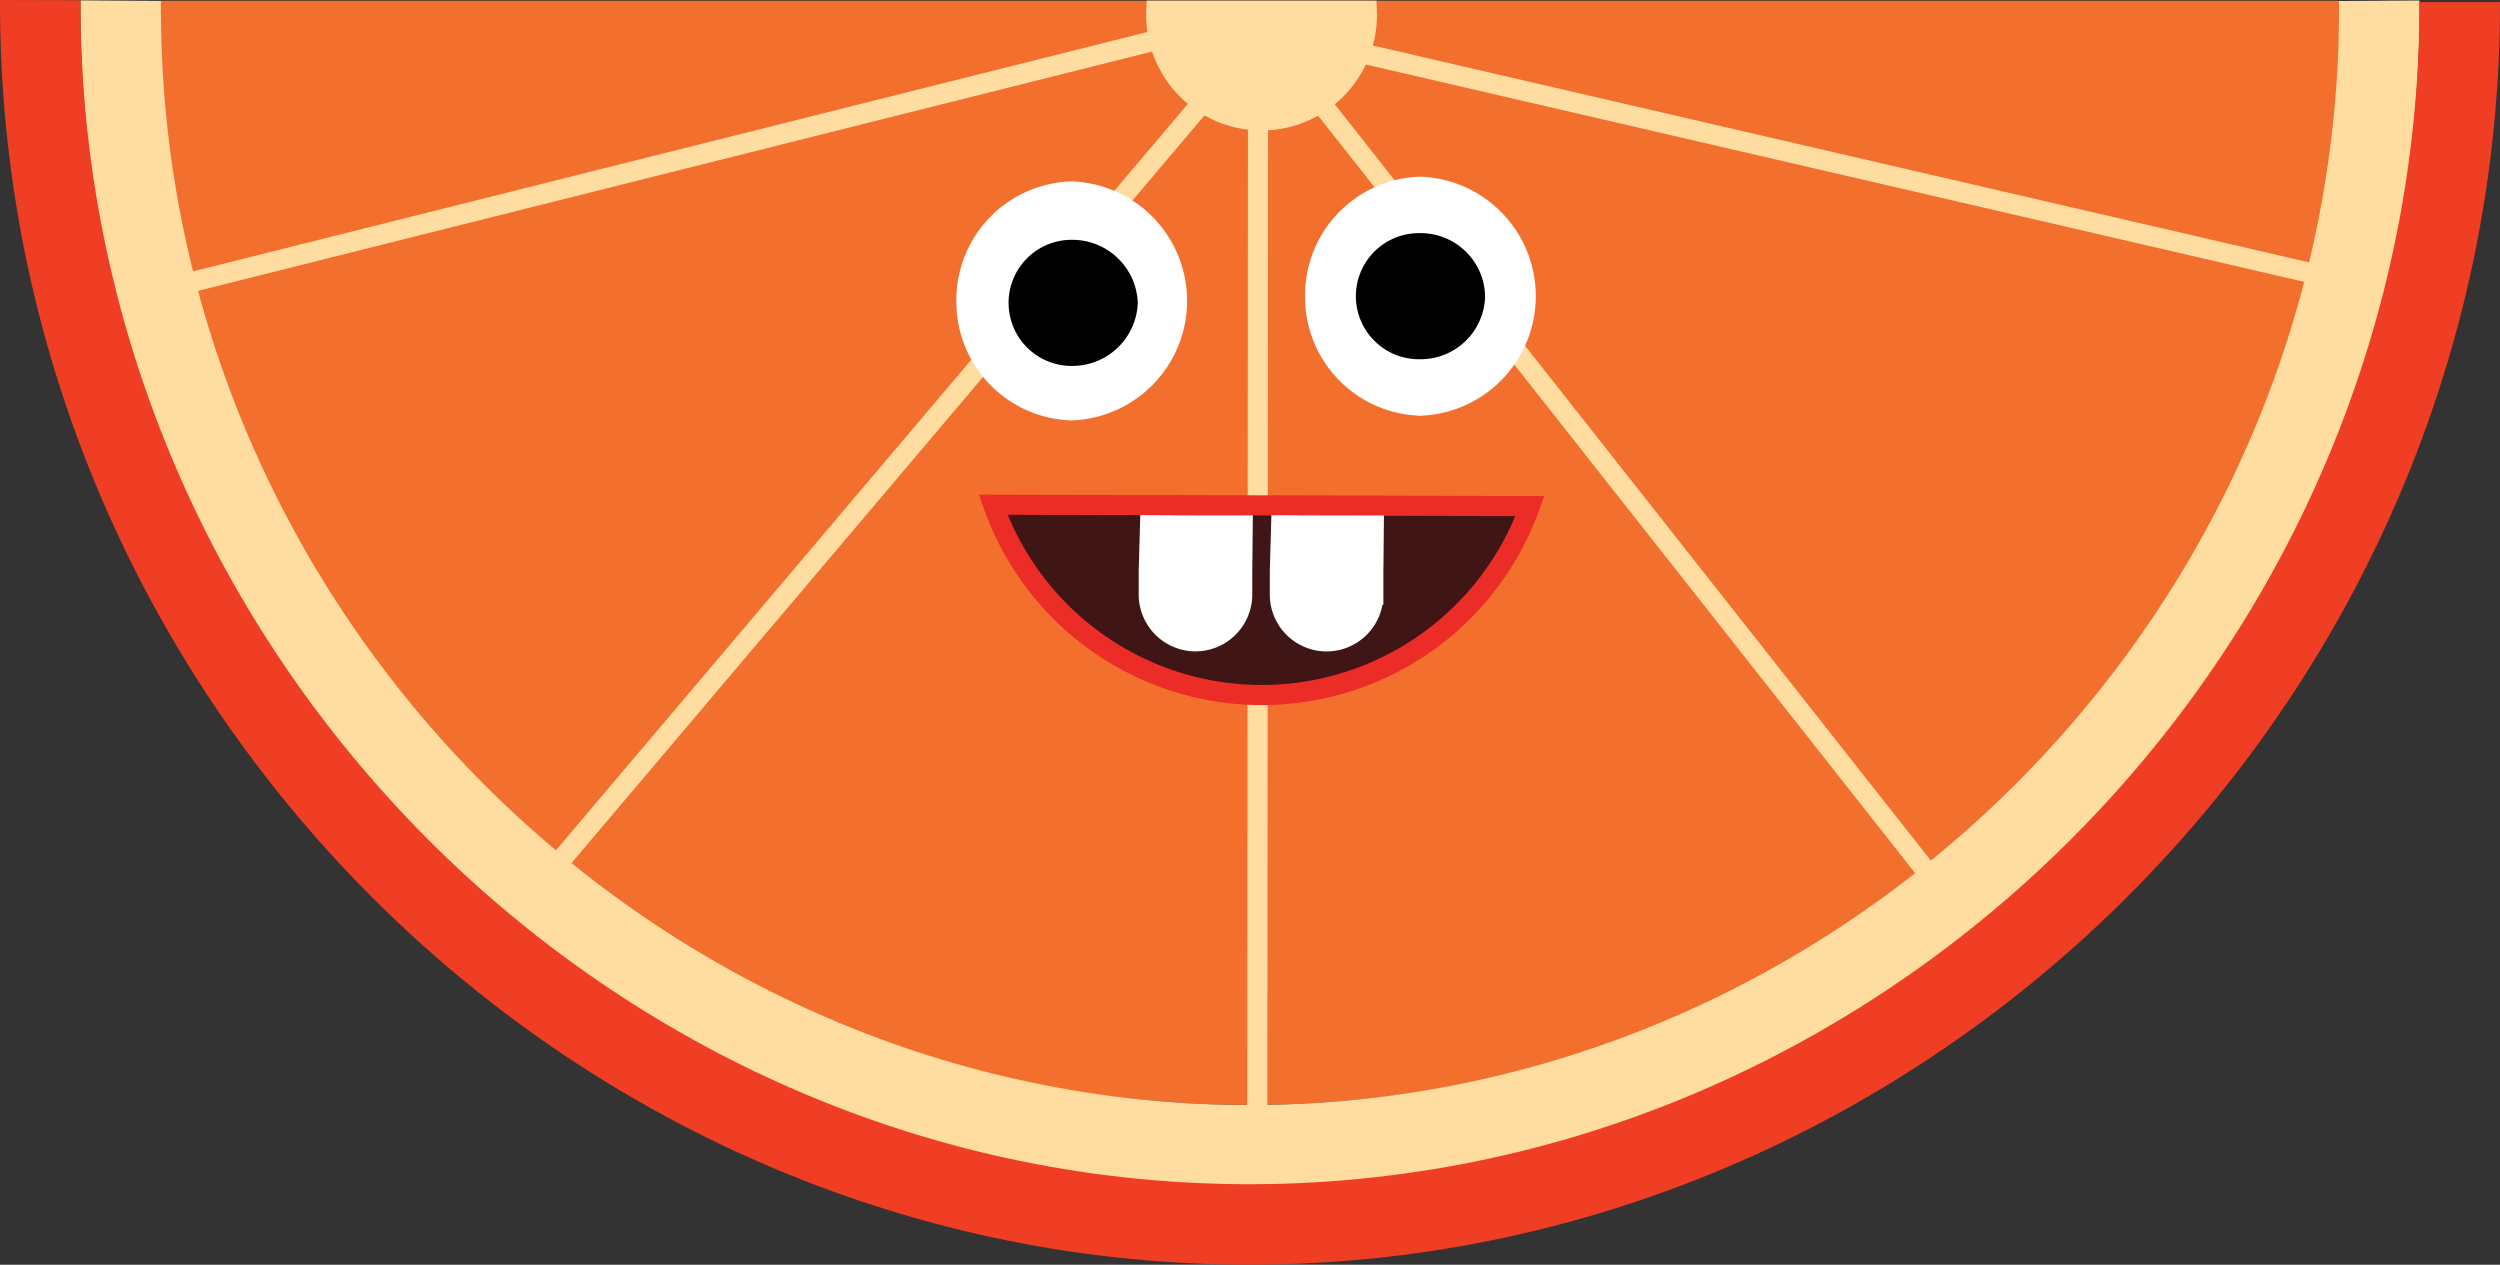 <svg id="Layer_1" data-name="Layer 1" xmlns="http://www.w3.org/2000/svg" viewBox="0 0 124.252 62.857"><rect x="0" y="0" width="124.252" height="62.857" fill="#333333" stroke="none"/><defs><style>.cls-1{fill:#f36f2d;stroke:#f36f2d;}.cls-1,.cls-2,.cls-3,.cls-4,.cls-5,.cls-6,.cls-7,.cls-8{stroke-miterlimit:10;}.cls-1,.cls-2,.cls-3{stroke-width:4px;}.cls-2,.cls-3,.cls-5{fill:none;}.cls-2,.cls-4,.cls-5{stroke:#ffdda1;}.cls-3{stroke:#ef3e23;}.cls-4{fill:#ffdda1;}.cls-6{fill:#fff;stroke:#fff;}.cls-7{stroke:#000;}.cls-8{fill:#401515;stroke:#ec2c26;}</style></defs><title>orange</title><path class="cls-1" d="M462.555,200.12c0,27.911-23.537,50.879-52.141,50.879s-52.142-22.968-52.141-50.879Z" transform="translate(-348.302 -198.083)"/><path class="cls-2" d="M354.302,198.115c-.217,30.938,24.88,56.46,55.343,56.883,31.041.431,57.12-25.347,56.908-56.877" transform="translate(-348.302 -198.083)"/><path class="cls-3" d="M350.302,198.088c-.089,33.012,26.555,60.151,58.837,60.838,33.193.706,61.436-26.786,61.415-60.74" transform="translate(-348.302 -198.083)"/><path class="cls-4" d="M405.772,198.615a5.235,5.235,0,1,0,10.461,0Z" transform="translate(-348.302 -198.083)"/><line class="cls-5" x1="8.421" y1="14.297" x2="60.006" y2="1.359"/><line class="cls-5" x1="26.694" y1="44.14" x2="61.959" y2="2.488"/><line class="cls-5" x1="62.488" y1="56.611" x2="62.527" y2="2.391"/><line class="cls-5" x1="96.787" y1="44.622" x2="63.485" y2="2.37"/><line class="cls-5" x1="116.63" y1="13.985" x2="64.073" y2="1.812"/><path class="cls-6" d="M396.334,213.038a5.395,5.395,0,0,0,5.231,5.44,5.444,5.444,0,0,0,0-10.88A5.395,5.395,0,0,0,396.334,213.038Z" transform="translate(-348.302 -198.083)"/><path class="cls-6" d="M413.666,212.804a5.395,5.395,0,0,0,5.231,5.44,5.444,5.444,0,0,0,0-10.88A5.395,5.395,0,0,0,413.666,212.804Z" transform="translate(-348.302 -198.083)"/><path class="cls-7" d="M404.35,213.136a2.752,2.752,0,0,1-2.715,2.633,2.634,2.634,0,1,1,0-5.266A2.752,2.752,0,0,1,404.35,213.136Z" transform="translate(-348.302 -198.083)"/><path class="cls-7" d="M421.612,212.804a2.701,2.701,0,0,1-2.715,2.633,2.634,2.634,0,1,1,0-5.266A2.701,2.701,0,0,1,421.612,212.804Z" transform="translate(-348.302 -198.083)"/><path class="cls-8" d="M424.339,223.237a14.15,14.15,0,0,1-26.675-.07Z" transform="translate(-348.302 -198.083)"/><path class="cls-6" d="M407.719,229.957h0a2.329,2.329,0,0,1-2.323-2.323v-1.161q.032-1.144.065-2.288,1.135.007,2.278.009,1.167.002,2.325,0-.011,1.139-.023,2.279V227.634A2.329,2.329,0,0,1,407.719,229.957Z" transform="translate(-348.302 -198.083)"/><path class="cls-6" d="M414.235,229.961h0a2.329,2.329,0,0,1-2.323-2.323v-1.161q.032-1.144.065-2.288,1.135.007,2.278.009,1.167.002,2.325,0-.011,1.139-.023,2.279v1.161A2.329,2.329,0,0,1,414.235,229.961Z" transform="translate(-348.302 -198.083)"/></svg>